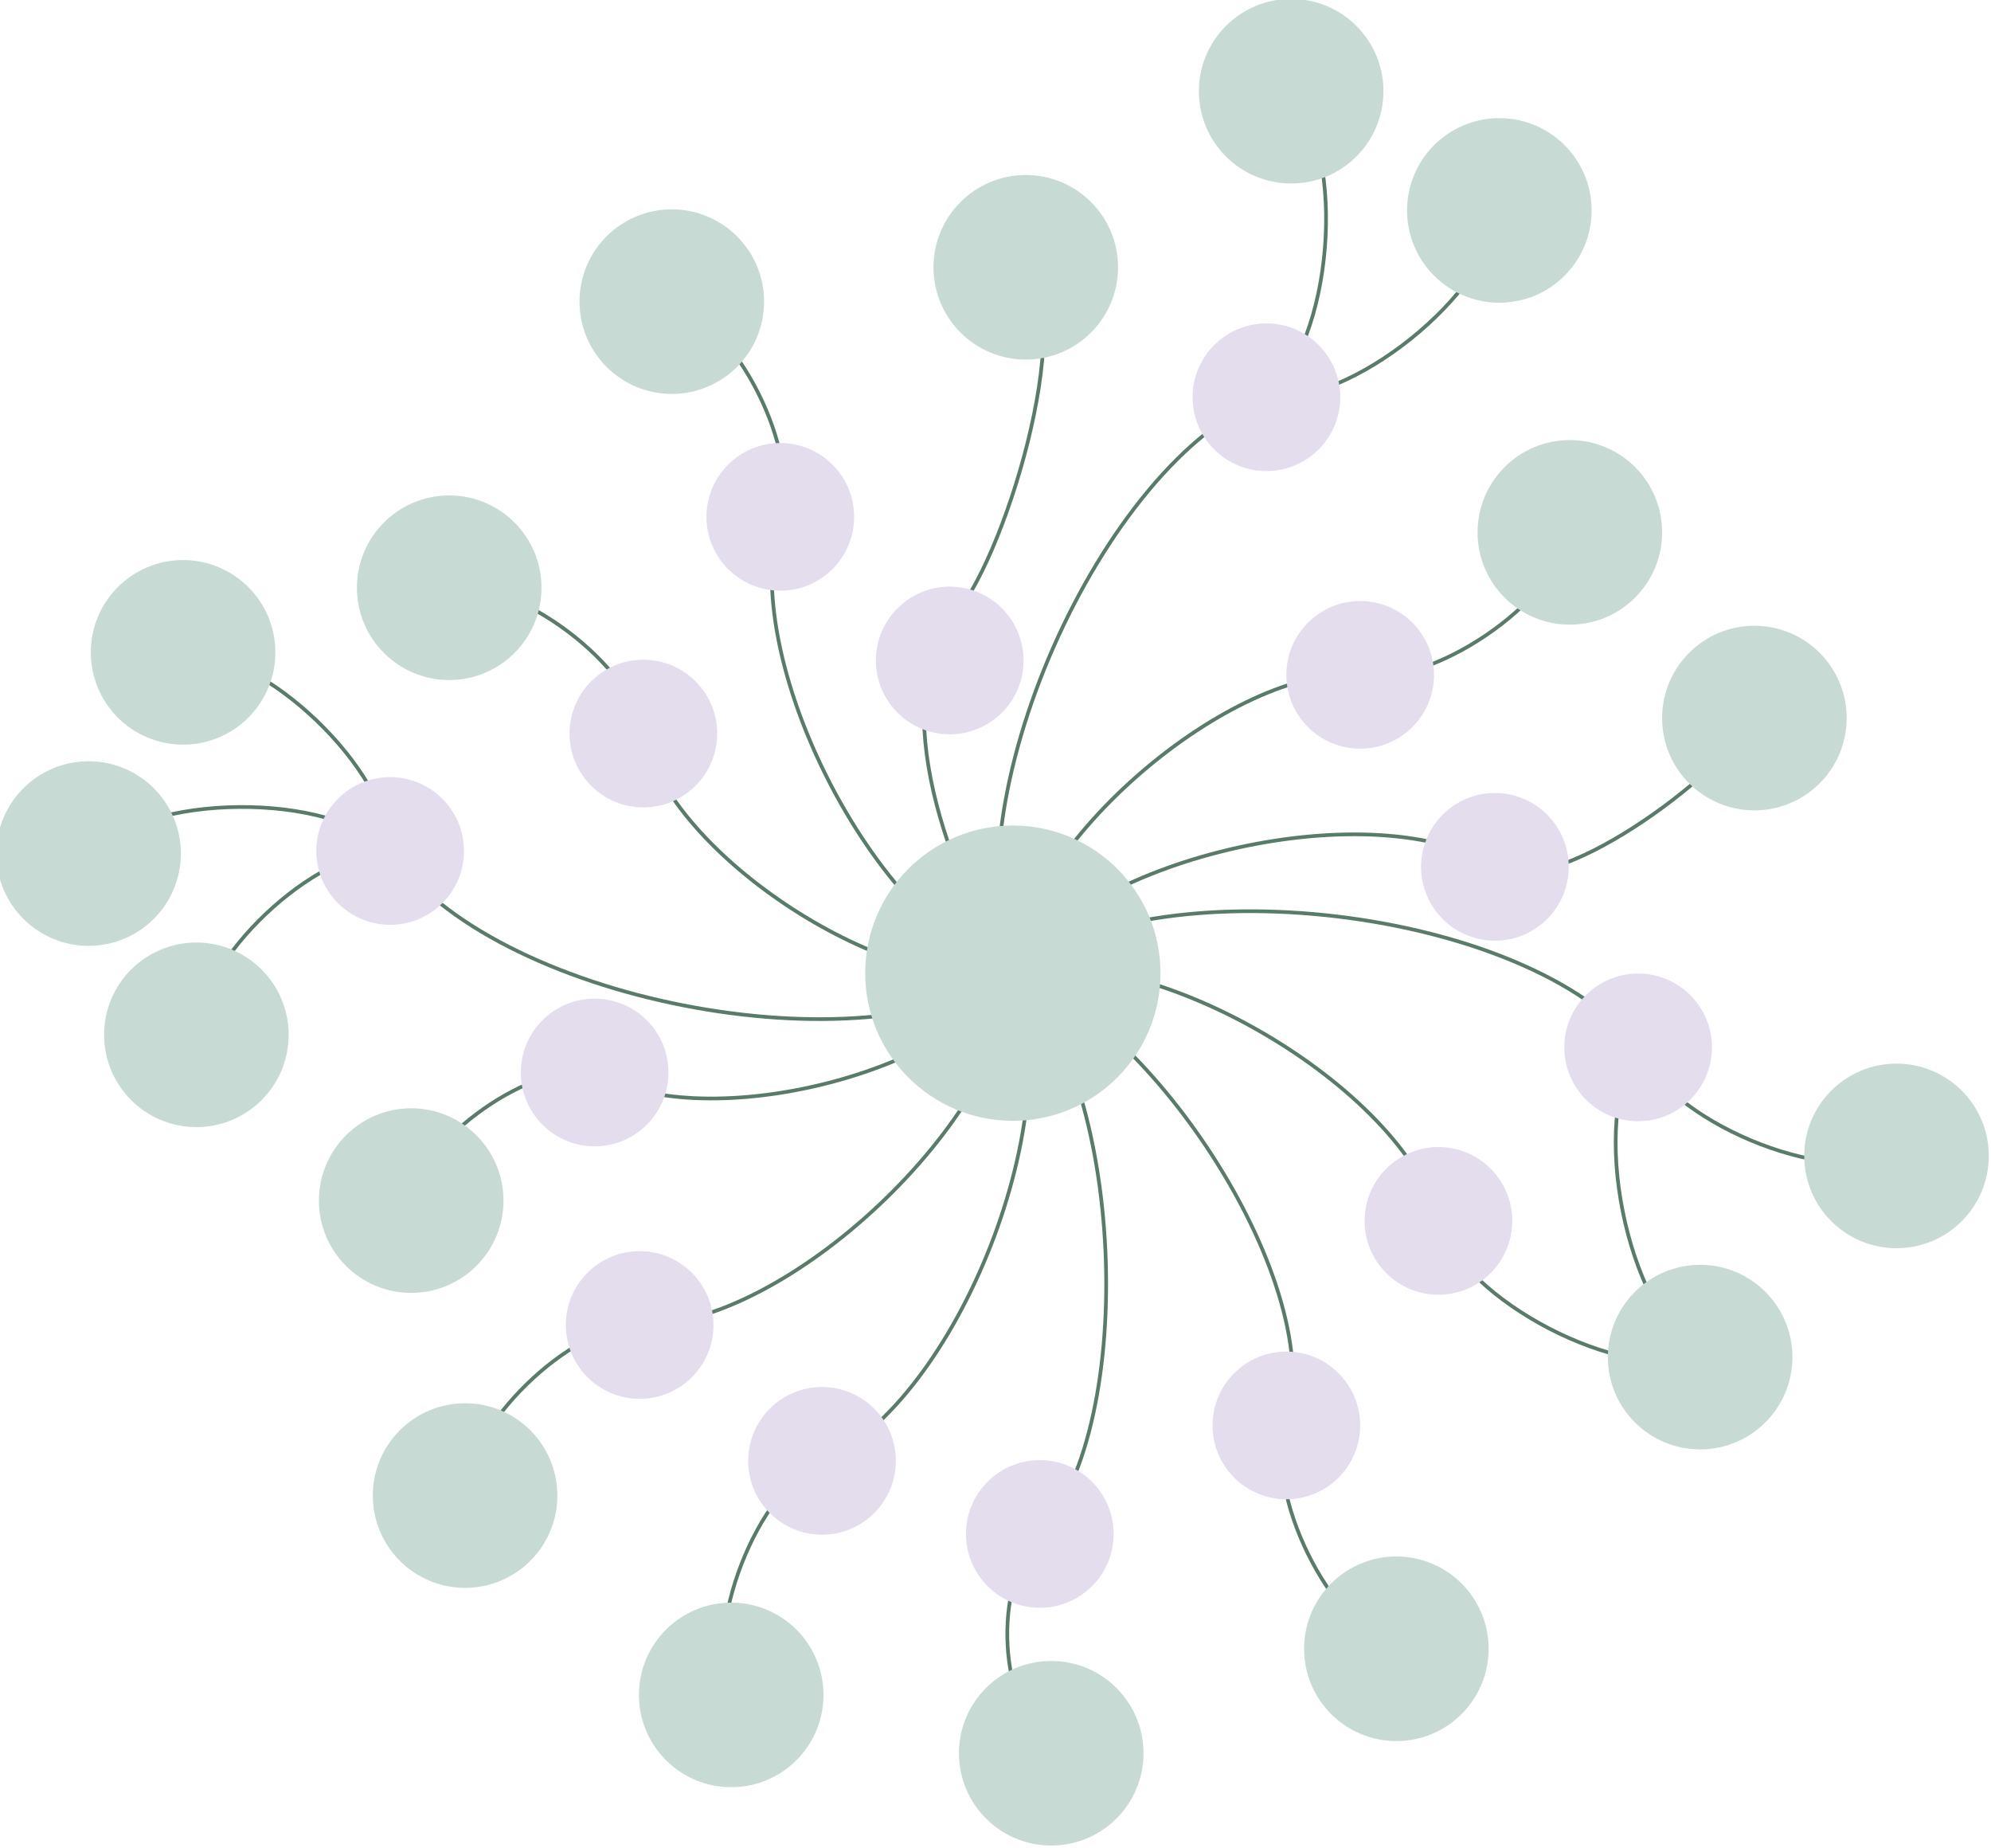 <?xml version="1.0" encoding="utf-8"?>
<!-- Generator: Adobe Illustrator 19.2.1, SVG Export Plug-In . SVG Version: 6.00 Build 0)  -->
<svg version="1.1" id="Layer_1" xmlns="http://www.w3.org/2000/svg" xmlns:xlink="http://www.w3.org/1999/xlink" x="0px" y="0px"
	 viewBox="0 0 539.4 500.6" style="enable-background:new 0 0 539.4 500.6;" xml:space="preserve">
<style type="text/css">
	.st0{fill:none;stroke:#597B69;}
	.st1{fill:#e3dded;stroke:#000000;stroke-opacity:0;}
	.st2{fill:#c7dbd4;stroke:#000000;stroke-opacity:0;}
</style>
<g id="edges">
	<path class="st0" id="Big Fish Games Paul Thelen" d="M121.7,159.2c18.4-2.6,49.9,21.1,52.5,39.5"/>
	<path class="st0" id="Isilon Sujal Patel" d="M425.3,144.2c-3.7,19.1-37.7,42.2-56.8,38.6"/>
	<path class="st0" id="Qumulo Peter Godman" d="M126,405.1c0.2-18.7,28.6-46.4,47.4-46.2"/>
	<path class="st0" id="ReplyYes Dave Cotter" d="M53.2,280.3c0.6-20.5,32.1-50.3,52.6-49.8"/>
	<path class="st0" id="Shelfari Josh Hug" d="M460.6,367.6c-20.1-13.4-30.2-63.8-16.8-83.9"/>
	<path class="st0" id="Shelfari Kevin Beukelman" d="M460.6,367.6c-21.6,6.8-64.1-15.3-70.9-36.9"/>
	<path class="st0" id="Smilebox Andrew Wright" d="M111.4,325.2c3-16.9,32.8-37.8,49.7-34.8"/>
	<path class="st0" id="Appnique Jai Jaisimha" d="M284.8,474.9c-14.3-13.1-16.2-45.1-3.1-59.4"/>
	<path class="st0" id="Sqoop Bill Hankes" d="M198.1,459.1c-7.8-17.6,7-55.7,24.6-63.4"/>
	<path class="st0" id="Flowplay Derrick Morton" d="M182,81.7c17.5,5.8,35.1,40.7,29.3,58.2"/>
	<path class="st0" id="AdXpose Dave Cotter" d="M24,231.2c16.2-16.5,65.2-16.9,81.7-0.7"/>
	<path class="st0" id="SquareHub Dave Cotter" d="M49.6,176.7c22-0.5,55.7,31.8,56.2,53.8"/>
	<path class="st0" id="Fierce Inc. Halley Bock" d="M406.2,57c-2.5,22.7-40.4,53.1-63.1,50.6"/>
	<path class="st0" id="LUX Media Halley Bock" d="M349.8,24.7c15.3,17.9,11.3,67.7-6.7,83"/>
	<path class="st0" id="Hughes Media Law Group Joleen Winther Hughes" d="M475.3,194.5c-9.4,15.9-54.4,49.7-70.3,40.3"/>
	<path class="st0" id="Syntonic Inc. Gary Greenbaum" d="M277.9,72.4c14.2,14-6.2,81.1-20.2,95.3"/>
	<path class="st0" id="Communique PR Colleen Moffitt" d="M378.3,446.6c-18.1-6.1-35.9-42.5-29.8-60.5"/>
	<path class="st0" id="Remitly Josh Hug" d="M513.8,313.1c-19.9,8.1-61.9-9.5-70-29.4"/>
	<path class="st0" id="RealNetworks Paul Thelen" d="M274.4,263.6c-33,7-93.1-31.9-100.1-64.9"/>
	<path class="st0" id="RealNetworks Sujal Patel" d="M274.4,263.6c2.7-35,59.2-83.5,94.2-80.9"/>
	<path class="st0" id="RealNetworks Peter Godman" d="M274.4,263.6c-1.2,39.3-61.8,96.4-101,95.2"/>
	<path class="st0" id="RealNetworks Dave Cotter" d="M274.4,263.6c-40.4,27.1-141.5,7.2-168.6-33.1"/>
	<path class="st0" id="RealNetworks Josh Hug" d="M274.4,263.6c37.9-29.9,139.6-17.8,169.4,20.1"/>
	<path class="st0" id="RealNetworks Andrew Wright" d="M274.4,263.6c-17.3,28-85.3,44.1-113.3,26.8"/>
	<path class="st0" id="RealNetworks Jai Jaisimha" d="M274.4,263.6c30,27.1,34.4,121.8,7.3,151.9"/>
	<path class="st0" id="RealNetworks Bill Hankes" d="M274.4,263.6c16.1,36.7-14.9,116-51.6,132.1"/>
	<path class="st0" id="RealNetworks Derrick Morton" d="M274.4,263.6c-37.3-12.1-75.1-86.3-63-123.7"/>
	<path class="st0" id="RealNetworks Halley Bock" d="M274.4,263.6c-17.4-45,23.8-138.5,68.8-156"/>
	<path class="st0" id="RealNetworks Joleen Winther Hughes" d="M274.4,263.6c20.4-31.9,98.7-49.2,130.6-28.8"/>
	<path class="st0" id="RealNetworks Gary Greenbaum" d="M274.4,263.6c-17.7-25.4-34.1-73.6-16.6-95.9"/>
	<path class="st0" id="RealNetworks Colleen Moffitt" d="M274.4,263.6c37.3,11.7,85.8,85.1,74.1,122.5"/>
	<path class="st0" id="RealNetworks Kevin Beukelman" d="M274.4,263.6c36.5-9.7,105.7,30.6,115.4,67.1"/>
</g>
<g id="nodes">
	<circle class="st1" id="Paul Thelen" cx="174.3" cy="198.7" r="20"/>
	<circle class="st1" id="Sujal Patel" cx="368.5" cy="182.8" r="20"/>
	<circle class="st1" id="Peter Godman" cx="173.3" cy="358.9" r="20"/>
	<circle class="st1" id="Dave Cotter" cx="105.7" cy="230.5" r="20"/>
	<circle class="st1" id="Josh Hug" cx="443.8" cy="283.7" r="20"/>
	<circle class="st1" id="Andrew Wright" cx="161.1" cy="290.5" r="20"/>
	<circle class="st1" id="Jai Jaisimha" cx="281.7" cy="415.5" r="20"/>
	<circle class="st1" id="Bill Hankes" cx="222.7" cy="395.7" r="20"/>
	<circle class="st1" id="Derrick Morton" cx="211.4" cy="140" r="20"/>
	<circle class="st1" id="Halley Bock" cx="343.1" cy="107.6" r="20"/>
	<circle class="st1" id="Joleen Winther Hughes" cx="405" cy="234.8" r="20"/>
	<circle class="st1" id="Gary Greenbaum" cx="257.3" cy="178.9" r="20"/>
	<circle class="st1" id="Colleen Moffitt" cx="348.5" cy="386.1" r="20"/>
	<circle class="st1" id="Kevin Beukelman" cx="389.7" cy="330.7" r="20"/>
	<circle class="st2" id="Big Fish Games" cx="121.7" cy="159.2" r="25"/>
	<circle class="st2" id="Isilon" cx="425.3" cy="144.2" r="25"/>
	<circle class="st2" id="Qumulo" cx="126" cy="405.1" r="25"/>
	<circle class="st2" id="ReplyYes" cx="53.2" cy="280.3" r="25"/>
	<circle class="st2" id="Shelfari" cx="460.6" cy="367.6" r="25"/>
	<circle class="st2" id="Smilebox" cx="111.4" cy="325.2" r="25"/>
	<circle class="st2" id="Appnique" cx="284.8" cy="474.9" r="25"/>
	<circle class="st2" id="Sqoop" cx="198.1" cy="459.1" r="25"/>
	<circle class="st2" id="Flowplay" cx="182" cy="81.7" r="25"/>
	<circle class="st2" id="AdXpose" cx="24" cy="231.2" r="25"/>
	<circle class="st2" id="SquareHub" cx="49.6" cy="176.7" r="25"/>
	<circle class="st2" id="Fierce Inc." cx="406.2" cy="57" r="25"/>
	<circle class="st2" id="LUX Media" cx="349.8" cy="24.7" r="25"/>
	<circle class="st2" id="Hughes Media Law Group" cx="475.3" cy="194.5" r="25"/>
	<circle class="st2" id="Syntonic Inc." cx="277.9" cy="72.4" r="25"/>
	<circle class="st2" id="Communique PR" cx="378.3" cy="446.6" r="25"/>
	<circle class="st2" id="Remitly" cx="513.8" cy="313.1" r="25"/>
	<circle class="st2" id="RealNetworks" cx="274.4" cy="263.6" r="40"/>
</g>
</svg>
